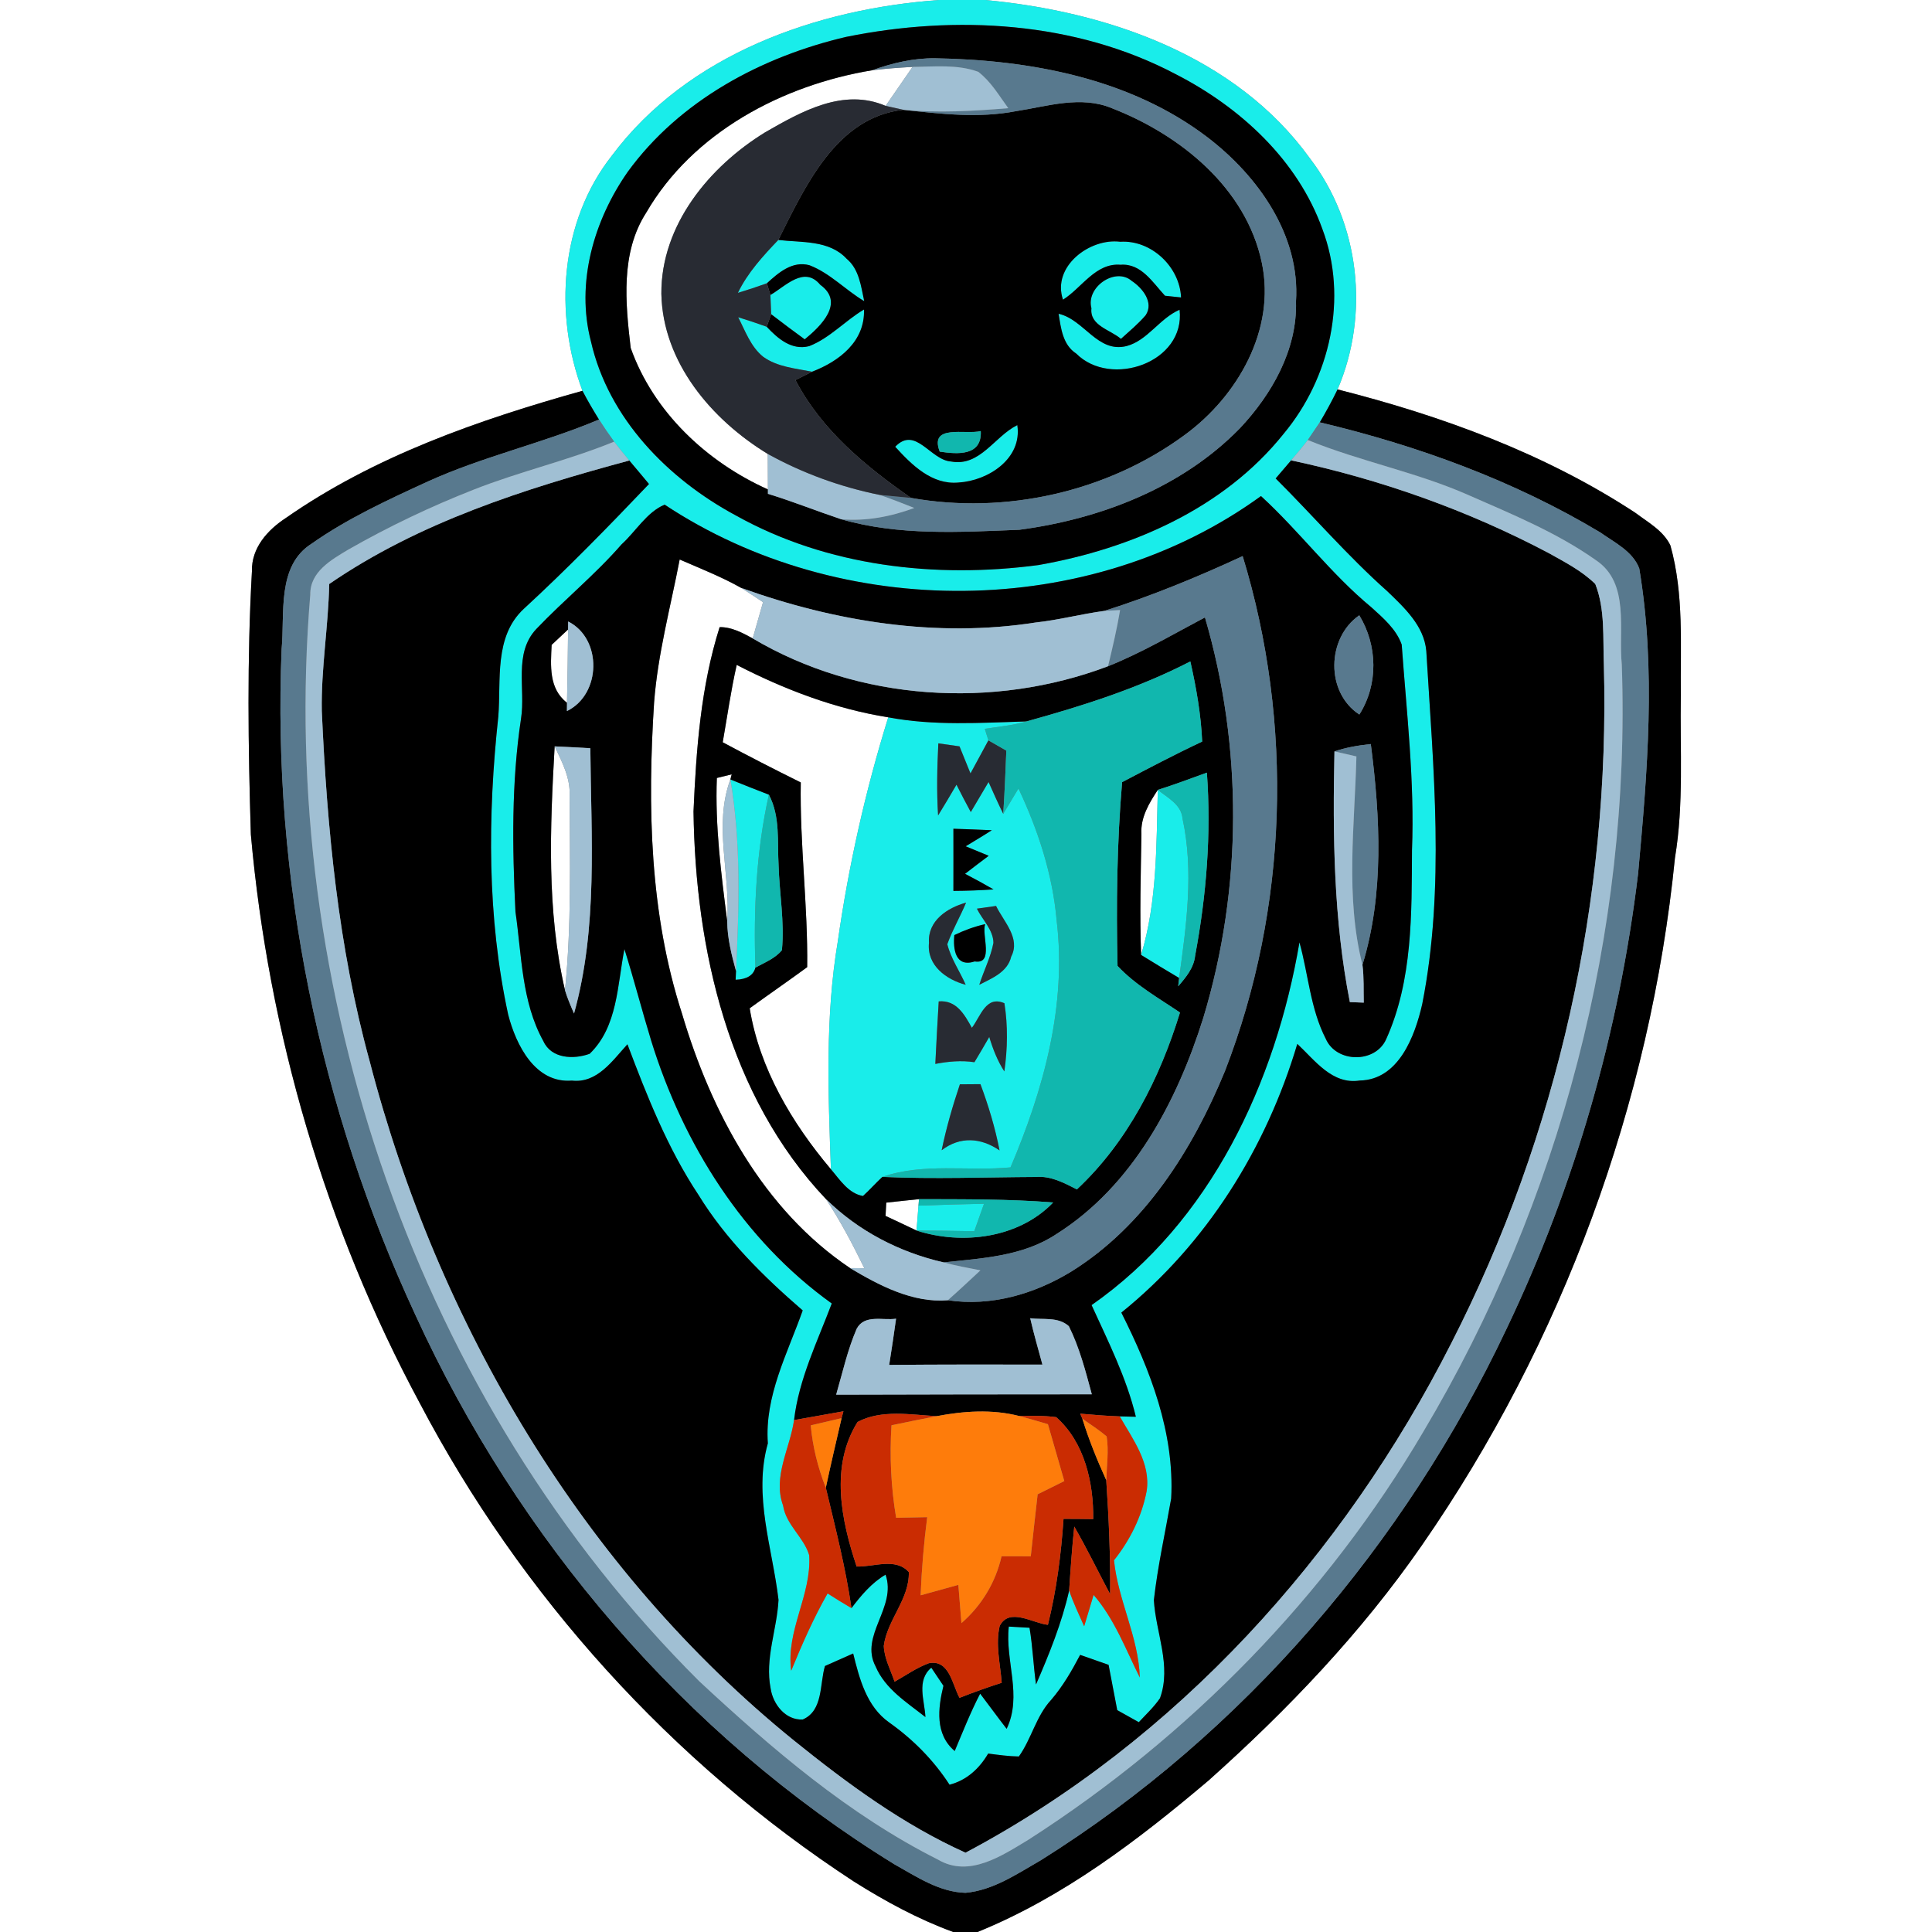 <?xml version="1.0" encoding="UTF-8" ?>
<!DOCTYPE svg PUBLIC "-//W3C//DTD SVG 1.1//EN" "http://www.w3.org/Graphics/SVG/1.1/DTD/svg11.dtd">
<svg width="250pt" height="250pt" viewBox="0 0 250 250" version="1.1" xmlns="http://www.w3.org/2000/svg">
<rect x="0" y="0" width="250" height="250" fill="#808080" stroke="none"/>
<g id="#ffffffff">
<path fill="#ffffff" opacity="1.00" d=" M 0.00 0.00 L 121.54 0.00 C 105.67 1.14 88.99 7.00 79.16 20.16 C 72.47 28.66 71.65 40.64 75.37 50.57 C 61.94 54.33 48.50 59.00 36.97 67.04 C 34.61 68.59 32.53 70.90 32.60 73.91 C 31.96 85.26 32.11 96.63 32.46 107.99 C 34.75 133.62 42.10 158.85 54.30 181.53 C 67.41 206.48 86.89 228.06 110.51 243.48 C 114.57 246.04 118.83 248.35 123.35 250.00 L 0.00 250.00 L 0.00 0.00 Z" />
<path fill="#ffffff" opacity="1.00" d=" M 127.47 0.00 L 250.00 0.00 L 250.00 250.00 L 126.49 250.00 C 137.62 245.48 147.28 238.10 156.38 230.40 C 166.61 221.27 176.15 211.28 183.97 199.99 C 202.19 173.73 213.56 142.79 216.74 111.00 C 217.90 104.06 217.38 97.00 217.50 90.00 C 217.43 83.51 217.92 76.90 216.15 70.58 C 215.24 68.66 213.23 67.58 211.59 66.34 C 199.89 58.67 186.58 53.81 173.08 50.39 C 177.25 40.69 175.95 28.90 169.50 20.49 C 159.90 7.18 143.22 1.47 127.47 0.00 Z" />
<path fill="#ffffff" opacity="1.00" d=" M 83.62 27.52 C 89.65 17.12 101.28 11.00 112.87 9.09 C 114.60 8.88 116.34 8.75 118.08 8.66 C 116.93 10.34 115.76 12.02 114.60 13.70 C 109.13 11.35 103.72 14.42 99.03 17.11 C 91.78 21.56 85.53 29.12 85.58 38.01 C 85.76 46.89 92.08 54.31 99.35 58.74 C 99.36 60.27 99.36 61.80 99.37 63.33 C 91.44 59.78 84.55 53.31 81.61 45.02 C 80.93 39.20 80.28 32.70 83.62 27.52 Z" />
<path fill="#ffffff" opacity="1.00" d=" M 87.95 72.40 C 90.63 73.57 93.37 74.64 95.92 76.08 C 96.87 76.67 97.80 77.30 98.74 77.92 C 98.29 79.48 97.84 81.04 97.40 82.61 C 96.07 81.89 94.68 81.13 93.12 81.15 C 90.68 88.85 90.09 96.98 89.74 105.00 C 89.98 122.84 94.27 141.85 106.88 155.16 C 108.76 158.01 110.35 161.04 111.85 164.11 C 111.39 164.11 110.46 164.10 110.00 164.09 C 98.74 156.53 92.02 143.89 88.25 131.16 C 84.05 118.19 83.78 104.37 84.64 90.89 C 85.12 84.62 86.77 78.55 87.95 72.40 Z" />
<path fill="#ffffff" opacity="1.00" d=" M 71.38 83.45 C 71.91 82.95 72.98 81.95 73.51 81.45 C 73.48 84.62 73.44 87.78 73.37 90.94 C 70.98 89.09 71.26 86.13 71.38 83.45 Z" />
<path fill="#ffffff" opacity="1.00" d=" M 95.33 86.04 C 101.50 89.22 108.05 91.72 114.94 92.82 C 111.99 102.30 109.81 112.00 108.41 121.83 C 106.77 131.56 107.17 141.48 107.52 151.30 C 102.49 145.34 98.27 138.26 97.01 130.47 C 99.48 128.68 101.99 126.95 104.45 125.15 C 104.55 117.16 103.48 109.24 103.62 101.25 C 100.23 99.57 96.86 97.84 93.52 96.05 C 94.11 92.70 94.58 89.34 95.33 86.04 Z" />
<path fill="#ffffff" opacity="1.00" d=" M 71.77 96.58 C 72.73 98.58 73.81 100.65 73.71 102.95 C 73.74 111.35 73.96 119.77 73.11 128.14 C 70.72 117.81 71.18 107.09 71.77 96.58 Z" />
<path fill="#ffffff" opacity="1.00" d=" M 92.76 100.67 C 93.24 100.55 94.20 100.31 94.68 100.20 L 94.51 100.86 C 92.30 106.83 94.55 113.09 94.10 119.21 C 93.32 113.07 92.52 106.88 92.76 100.67 Z" />
<path fill="#ffffff" opacity="1.00" d=" M 147.70 107.90 C 147.57 105.78 148.70 103.91 149.82 102.21 C 149.63 109.37 149.75 116.64 147.66 123.57 C 147.46 118.35 147.62 113.13 147.70 107.90 Z" />
<path fill="#ffffff" opacity="1.00" d=" M 114.68 155.62 C 116.09 155.46 117.50 155.32 118.92 155.17 L 118.85 156.01 C 118.79 156.82 118.66 158.43 118.60 159.23 C 117.26 158.59 115.93 157.96 114.59 157.34 C 114.61 156.91 114.66 156.05 114.68 155.62 Z" />
</g>
<g id="#19edeaff">
<path fill="#19edea" opacity="1.00" d=" M 121.54 0.00 L 127.47 0.00 C 143.22 1.47 159.90 7.18 169.50 20.49 C 175.95 28.90 177.25 40.69 173.08 50.39 C 172.37 51.85 171.60 53.27 170.78 54.65 C 170.39 55.22 169.62 56.37 169.23 56.94 C 168.54 57.84 167.81 58.71 167.07 59.57 C 166.40 60.35 165.74 61.13 165.07 61.91 C 169.92 66.74 174.39 71.95 179.52 76.51 C 181.72 78.63 184.27 80.98 184.56 84.22 C 185.47 99.40 187.01 114.85 184.04 129.91 C 183.10 134.06 180.99 139.73 175.95 139.82 C 172.39 140.38 170.16 137.21 167.87 135.08 C 163.85 148.58 156.12 160.97 145.10 169.85 C 148.86 177.32 152.00 185.41 151.55 193.91 C 150.79 198.28 149.81 202.63 149.31 207.05 C 149.55 211.26 151.63 215.55 150.10 219.75 C 149.32 220.89 148.30 221.84 147.36 222.85 C 146.66 222.46 145.27 221.68 144.57 221.29 C 144.20 219.33 143.83 217.38 143.45 215.43 C 142.22 215.00 141.00 214.57 139.77 214.14 C 138.70 216.18 137.54 218.19 136.03 219.95 C 134.07 222.05 133.49 224.98 131.84 227.29 C 130.51 227.27 129.19 227.08 127.87 226.91 C 126.73 228.85 125.09 230.37 122.87 230.94 C 120.80 227.75 118.14 225.07 115.05 222.88 C 112.13 220.81 111.21 217.23 110.40 213.96 C 109.18 214.50 107.97 215.04 106.75 215.58 C 106.05 217.92 106.54 221.35 103.88 222.50 C 101.65 222.63 100.02 220.52 99.72 218.49 C 98.95 214.62 100.55 210.85 100.74 207.02 C 99.95 200.29 97.45 193.55 99.36 186.77 C 98.92 180.65 101.89 175.17 103.87 169.57 C 98.78 165.17 93.93 160.39 90.39 154.63 C 86.39 148.60 83.73 141.86 81.19 135.13 C 79.26 137.23 77.28 140.21 74.00 139.83 C 69.24 140.21 66.77 135.20 65.76 131.30 C 63.02 118.66 63.10 105.54 64.48 92.73 C 64.86 88.00 63.90 82.41 67.76 78.80 C 73.38 73.63 78.71 68.16 83.98 62.63 C 83.14 61.61 82.28 60.60 81.43 59.59 C 80.76 58.79 80.10 57.98 79.47 57.15 C 78.79 56.22 78.13 55.26 77.51 54.29 C 76.76 53.07 76.03 51.84 75.37 50.57 C 71.65 40.64 72.47 28.66 79.16 20.16 C 88.99 7.00 105.67 1.14 121.54 0.00 M 109.51 4.77 C 98.57 7.32 87.95 13.00 81.24 22.22 C 76.84 28.50 74.49 36.62 76.47 44.19 C 78.73 54.14 86.45 61.99 95.22 66.70 C 107.05 73.31 121.09 74.88 134.37 73.12 C 146.35 71.01 158.37 65.82 166.11 56.12 C 172.12 48.92 174.47 38.54 171.12 29.65 C 167.92 20.70 160.47 13.87 152.16 9.61 C 139.18 2.75 123.69 1.90 109.51 4.77 M 80.43 70.44 C 77.02 74.36 72.96 77.65 69.39 81.40 C 66.42 84.57 68.03 89.14 67.42 93.00 C 66.17 101.27 66.29 109.66 66.70 117.99 C 67.52 123.61 67.48 129.63 70.31 134.72 C 71.34 137.01 74.23 137.11 76.30 136.36 C 79.94 132.86 79.88 127.44 80.80 122.81 C 82.04 126.76 83.07 130.77 84.28 134.72 C 88.41 148.04 96.19 160.47 107.63 168.67 C 105.77 173.60 103.37 178.46 102.75 183.76 C 102.23 187.43 99.97 191.07 101.33 194.81 C 101.71 197.32 104.02 198.91 104.71 201.24 C 105.04 206.39 101.68 210.98 102.38 216.19 C 103.78 212.78 105.26 209.40 107.09 206.19 C 108.11 206.84 109.13 207.48 110.18 208.09 C 111.43 206.44 112.78 204.83 114.59 203.76 C 116.08 207.99 111.19 211.64 113.30 215.63 C 114.54 218.56 117.36 220.30 119.75 222.19 C 119.64 220.02 118.55 217.47 120.51 215.80 C 120.90 216.38 121.69 217.56 122.08 218.14 C 121.37 221.05 120.97 224.42 123.54 226.58 C 124.59 224.09 125.58 221.57 126.83 219.16 C 127.98 220.67 129.09 222.20 130.26 223.71 C 132.32 219.40 130.04 214.92 130.54 210.48 C 131.21 210.52 132.55 210.60 133.22 210.63 C 133.63 213.06 133.72 215.53 134.06 217.97 C 135.77 214.03 137.40 210.01 138.35 205.80 C 138.87 207.39 139.62 208.90 140.29 210.44 C 140.60 209.42 141.21 207.40 141.51 206.38 C 144.23 209.51 145.66 213.42 147.49 217.07 C 147.33 211.82 144.67 207.09 144.15 201.90 C 146.22 199.30 147.74 196.25 148.37 192.97 C 148.94 189.35 146.59 186.25 144.89 183.28 C 145.41 183.30 146.46 183.32 146.98 183.33 C 145.76 178.27 143.40 173.59 141.25 168.88 C 156.66 158.13 165.07 140.03 168.15 121.94 C 169.30 126.08 169.56 130.54 171.55 134.41 C 172.91 137.56 177.97 137.62 179.37 134.47 C 182.82 126.83 182.66 118.21 182.71 110.00 C 183.06 101.09 182.02 92.25 181.38 83.41 C 180.67 81.40 178.98 79.97 177.45 78.58 C 172.22 74.26 168.16 68.76 163.17 64.19 C 140.92 80.34 108.79 80.39 86.00 65.30 C 83.68 66.28 82.28 68.76 80.43 70.44 Z" />
<path fill="#19edea" opacity="1.00" d=" M 95.48 37.90 C 96.75 35.28 98.72 33.14 100.71 31.05 C 103.71 31.41 107.28 31.03 109.55 33.48 C 111.18 34.83 111.41 37.04 111.83 38.97 C 109.40 37.53 107.41 35.34 104.74 34.32 C 102.53 33.72 100.73 35.29 99.23 36.66 C 97.99 37.10 96.74 37.52 95.48 37.90 Z" />
<path fill="#19edea" opacity="1.00" d=" M 137.55 38.78 C 136.09 34.49 141.00 30.78 144.96 31.28 C 148.97 31.03 152.66 34.52 152.83 38.49 C 152.31 38.43 151.27 38.32 150.75 38.27 C 149.16 36.56 147.68 34.05 145.00 34.26 C 141.77 33.99 139.98 37.26 137.55 38.78 Z" />
<path fill="#19edea" opacity="1.00" d=" M 99.69 38.17 C 101.67 37.02 104.06 34.35 106.14 36.85 C 109.36 39.17 106.21 42.21 104.13 43.91 C 102.67 42.84 101.22 41.77 99.79 40.66 C 99.76 40.04 99.71 38.79 99.69 38.17 Z" />
<path fill="#19edea" opacity="1.00" d=" M 141.23 39.89 C 140.48 37.16 144.34 34.50 146.46 36.36 C 147.82 37.26 149.35 39.13 148.25 40.79 C 147.28 41.92 146.14 42.86 145.05 43.85 C 143.68 42.66 140.98 42.15 141.23 39.89 Z" />
<path fill="#19edea" opacity="1.00" d=" M 104.71 44.79 C 107.38 43.75 109.35 41.50 111.80 40.05 C 111.95 44.19 108.58 46.76 105.08 48.10 C 102.93 47.67 100.59 47.49 98.76 46.17 C 97.14 44.87 96.44 42.83 95.52 41.05 C 96.76 41.43 97.99 41.84 99.21 42.28 C 100.63 43.80 102.44 45.38 104.71 44.79 Z" />
<path fill="#19edea" opacity="1.00" d=" M 145.78 44.78 C 148.50 44.06 150.04 41.20 152.64 40.08 C 153.41 46.90 143.74 50.25 139.26 45.75 C 137.51 44.61 137.29 42.48 136.98 40.60 C 140.30 41.35 142.01 45.72 145.78 44.78 Z" />
<path fill="#19edea" opacity="1.00" d=" M 123.08 59.72 C 126.82 60.41 128.69 56.46 131.64 55.01 C 132.30 59.36 127.85 62.22 124.02 62.44 C 120.58 62.76 117.96 60.14 115.84 57.81 C 118.48 55.05 120.38 59.55 123.08 59.72 Z" />
<path fill="#19edea" opacity="1.00" d=" M 108.41 121.83 C 109.81 112.00 111.99 102.30 114.94 92.82 C 120.83 93.94 126.87 93.53 132.83 93.35 C 131.07 93.87 129.23 94.03 127.43 94.31 C 127.54 94.68 127.78 95.42 127.90 95.80 C 127.13 97.22 126.36 98.65 125.58 100.08 C 125.10 98.91 124.63 97.75 124.16 96.58 C 123.24 96.45 122.33 96.32 121.42 96.19 C 121.27 99.30 121.19 102.41 121.39 105.52 C 122.20 104.20 122.99 102.88 123.77 101.54 C 124.37 102.73 124.98 103.91 125.62 105.08 C 126.39 103.79 127.16 102.49 127.92 101.19 C 128.53 102.57 129.15 103.95 129.82 105.31 C 130.47 104.22 131.13 103.13 131.79 102.03 C 134.33 107.42 136.21 113.15 136.73 119.10 C 138.06 130.11 135.03 141.02 130.76 151.06 C 125.25 151.58 119.50 150.44 114.18 152.29 C 113.32 153.08 112.54 153.97 111.67 154.76 C 109.79 154.44 108.67 152.64 107.52 151.30 C 107.17 141.48 106.77 131.56 108.41 121.83 M 123.37 107.24 C 123.37 109.92 123.38 112.60 123.37 115.28 C 125.10 115.27 126.83 115.21 128.56 115.09 C 127.35 114.39 126.12 113.71 124.88 113.07 C 125.89 112.28 126.92 111.51 127.94 110.74 C 126.94 110.33 125.95 109.92 124.96 109.51 C 126.09 108.82 127.23 108.15 128.34 107.43 C 126.68 107.35 125.02 107.30 123.37 107.24 M 120.21 122.00 C 119.91 124.92 122.44 126.76 124.96 127.43 C 124.19 125.67 123.05 124.05 122.58 122.18 C 123.25 120.32 124.25 118.62 125.01 116.80 C 122.58 117.47 120.02 119.15 120.21 122.00 M 126.41 117.58 C 127.12 119.03 128.53 120.31 128.55 122.01 C 128.19 123.89 127.30 125.61 126.72 127.43 C 128.36 126.58 130.38 125.80 130.85 123.78 C 132.09 121.41 129.87 119.25 128.89 117.23 C 128.27 117.32 127.03 117.49 126.41 117.58 M 123.49 121.00 C 123.31 122.83 123.62 125.22 126.13 124.41 C 128.66 124.81 126.99 120.99 127.48 119.58 C 126.09 119.90 124.76 120.38 123.49 121.00 M 121.47 129.58 C 121.31 132.28 121.16 134.97 121.03 137.67 C 122.70 137.35 124.40 137.19 126.09 137.45 C 126.74 136.36 127.39 135.28 128.01 134.18 C 128.48 135.74 129.07 137.26 129.96 138.64 C 130.38 135.72 130.43 132.74 129.97 129.82 C 127.58 128.76 126.88 131.54 125.76 133.00 C 124.80 131.27 123.75 129.38 121.47 129.58 M 124.21 140.31 C 123.27 143.11 122.45 145.94 121.85 148.84 C 124.23 147.02 126.92 147.20 129.34 148.86 C 128.77 145.93 127.91 143.08 126.87 140.29 C 126.21 140.29 124.88 140.31 124.21 140.31 Z" />
<path fill="#19edea" opacity="1.00" d=" M 94.51 100.86 C 96.16 101.52 97.82 102.20 99.49 102.83 C 97.85 110.18 97.50 117.71 97.75 125.21 C 97.49 126.21 96.63 126.73 95.19 126.78 L 95.24 125.65 C 95.64 117.39 95.91 109.04 94.51 100.86 Z" />
<path fill="#19edea" opacity="1.00" d=" M 149.82 102.21 C 151.09 103.24 152.86 104.09 153.02 105.93 C 154.50 112.74 153.52 119.74 152.58 126.55 C 150.93 125.57 149.29 124.58 147.66 123.57 C 149.75 116.64 149.63 109.37 149.82 102.21 Z" />
<path fill="#19edea" opacity="1.00" d=" M 118.85 156.01 C 121.68 155.90 124.50 155.82 127.33 155.77 C 126.91 156.95 126.49 158.13 126.07 159.32 C 123.58 159.27 121.09 159.24 118.60 159.23 C 118.66 158.43 118.79 156.82 118.85 156.01 Z" />
</g>
<g id="#000000ff">
<path fill="#000000" opacity="1.00" d=" M 109.51 4.77 C 123.69 1.90 139.18 2.75 152.16 9.61 C 160.47 13.87 167.92 20.70 171.12 29.65 C 174.47 38.54 172.12 48.92 166.11 56.12 C 158.37 65.82 146.35 71.01 134.37 73.12 C 121.09 74.88 107.05 73.31 95.22 66.70 C 86.45 61.99 78.73 54.14 76.47 44.19 C 74.49 36.62 76.84 28.50 81.24 22.22 C 87.95 13.00 98.57 7.32 109.51 4.77 M 112.87 9.09 C 101.28 11.00 89.65 17.12 83.62 27.52 C 80.28 32.70 80.93 39.20 81.61 45.02 C 84.55 53.31 91.44 59.78 99.37 63.33 L 99.37 63.90 C 102.57 64.88 105.68 66.13 108.85 67.19 C 116.33 69.35 124.24 68.86 131.92 68.55 C 142.40 67.16 152.94 63.10 160.43 55.43 C 164.58 51.02 167.88 45.25 167.70 39.02 C 168.27 30.44 162.78 22.76 156.24 17.76 C 146.22 10.13 133.31 7.75 120.99 7.54 C 118.20 7.51 115.47 8.15 112.87 9.09 Z" />
<path fill="#000000" opacity="1.00" d=" M 131.44 14.39 C 135.53 13.76 139.87 12.32 143.90 14.01 C 152.73 17.45 161.24 24.31 163.28 34.00 C 165.11 42.67 160.14 51.29 153.28 56.30 C 143.25 63.67 130.11 66.61 117.88 64.43 C 112.00 60.33 106.30 55.65 102.93 49.18 C 103.47 48.91 104.54 48.37 105.08 48.10 C 108.58 46.76 111.95 44.19 111.80 40.05 C 109.35 41.50 107.38 43.75 104.71 44.79 C 102.44 45.38 100.63 43.80 99.21 42.28 C 99.35 41.87 99.64 41.06 99.79 40.66 C 101.22 41.77 102.67 42.84 104.13 43.91 C 106.21 42.21 109.36 39.17 106.14 36.85 C 104.06 34.35 101.67 37.02 99.69 38.17 C 99.57 37.79 99.34 37.04 99.23 36.66 C 100.73 35.29 102.53 33.72 104.74 34.32 C 107.41 35.34 109.40 37.53 111.83 38.97 C 111.41 37.04 111.18 34.83 109.55 33.48 C 107.28 31.03 103.71 31.41 100.71 31.05 C 104.17 24.17 108.21 15.15 116.89 14.21 C 121.71 14.74 126.63 15.32 131.44 14.39 M 137.55 38.78 C 139.98 37.26 141.77 33.99 145.00 34.26 C 147.68 34.05 149.16 36.56 150.75 38.27 C 151.27 38.32 152.31 38.43 152.83 38.49 C 152.66 34.52 148.97 31.03 144.96 31.28 C 141.00 30.78 136.09 34.49 137.55 38.78 M 141.23 39.89 C 140.98 42.15 143.68 42.66 145.05 43.85 C 146.14 42.86 147.28 41.92 148.25 40.79 C 149.35 39.13 147.82 37.26 146.46 36.36 C 144.34 34.50 140.48 37.16 141.23 39.89 M 145.78 44.78 C 142.01 45.72 140.30 41.35 136.98 40.60 C 137.29 42.48 137.51 44.61 139.26 45.75 C 143.74 50.25 153.41 46.90 152.64 40.08 C 150.04 41.20 148.50 44.06 145.78 44.78 M 123.08 59.72 C 120.38 59.55 118.48 55.05 115.84 57.81 C 117.96 60.14 120.58 62.76 124.02 62.44 C 127.85 62.22 132.30 59.36 131.64 55.01 C 128.69 56.46 126.82 60.41 123.08 59.72 M 121.60 58.44 C 123.90 58.79 127.08 59.03 126.91 55.78 C 124.93 56.28 120.22 54.83 121.60 58.44 Z" />
<path fill="#000000" opacity="1.00" d=" M 36.97 67.04 C 48.50 59.00 61.94 54.33 75.37 50.57 C 76.03 51.84 76.76 53.07 77.51 54.29 C 70.25 57.35 62.49 59.06 55.31 62.33 C 50.17 64.69 44.98 67.08 40.34 70.34 C 35.77 73.22 36.88 79.40 36.44 84.01 C 35.22 113.57 41.30 143.35 53.76 170.17 C 67.03 199.16 88.55 224.51 115.77 241.26 C 118.63 242.86 121.55 244.84 124.94 244.93 C 128.54 244.60 131.63 242.46 134.69 240.71 C 160.90 224.28 181.75 199.87 194.94 171.96 C 203.80 153.44 209.52 133.43 211.97 113.05 C 213.17 99.93 214.31 86.64 212.12 73.56 C 211.28 71.33 208.91 70.20 207.08 68.90 C 195.88 62.18 183.45 57.66 170.78 54.65 C 171.60 53.27 172.37 51.85 173.08 50.39 C 186.58 53.81 199.89 58.67 211.59 66.34 C 213.23 67.58 215.24 68.66 216.15 70.58 C 217.92 76.90 217.43 83.51 217.50 90.00 C 217.38 97.00 217.90 104.06 216.74 111.00 C 213.56 142.79 202.19 173.73 183.97 199.99 C 176.15 211.28 166.61 221.27 156.38 230.40 C 147.28 238.10 137.62 245.48 126.49 250.00 L 123.35 250.00 C 118.83 248.35 114.57 246.04 110.51 243.48 C 86.89 228.06 67.41 206.48 54.30 181.53 C 42.10 158.85 34.75 133.62 32.46 107.99 C 32.11 96.63 31.96 85.26 32.60 73.91 C 32.53 70.90 34.61 68.59 36.97 67.04 Z" />
<path fill="#000000" opacity="1.00" d=" M 42.60 75.57 C 54.26 67.56 67.90 63.24 81.43 59.59 C 82.28 60.60 83.14 61.61 83.98 62.63 C 78.71 68.16 73.38 73.63 67.76 78.80 C 63.90 82.41 64.86 88.00 64.48 92.73 C 63.10 105.54 63.02 118.66 65.76 131.30 C 66.77 135.20 69.24 140.21 74.00 139.83 C 77.28 140.21 79.26 137.23 81.19 135.13 C 83.73 141.86 86.39 148.60 90.39 154.63 C 93.93 160.39 98.78 165.17 103.87 169.57 C 101.89 175.17 98.92 180.65 99.36 186.77 C 97.45 193.55 99.95 200.29 100.74 207.02 C 100.55 210.85 98.95 214.62 99.72 218.49 C 100.02 220.52 101.65 222.63 103.88 222.50 C 106.54 221.35 106.05 217.92 106.75 215.58 C 107.97 215.04 109.18 214.50 110.40 213.96 C 111.21 217.23 112.13 220.81 115.05 222.88 C 118.14 225.07 120.80 227.75 122.87 230.94 C 125.09 230.37 126.73 228.85 127.87 226.91 C 129.19 227.08 130.51 227.27 131.84 227.29 C 133.49 224.98 134.07 222.05 136.03 219.95 C 137.54 218.19 138.70 216.18 139.77 214.14 C 141.00 214.57 142.22 215.00 143.45 215.43 C 143.83 217.38 144.20 219.33 144.57 221.29 C 145.27 221.68 146.66 222.46 147.36 222.85 C 148.30 221.84 149.32 220.89 150.10 219.75 C 151.63 215.55 149.55 211.26 149.31 207.05 C 149.81 202.63 150.79 198.28 151.55 193.91 C 152.00 185.41 148.86 177.32 145.10 169.85 C 156.12 160.97 163.85 148.58 167.87 135.08 C 170.16 137.21 172.39 140.38 175.95 139.82 C 180.99 139.73 183.10 134.06 184.04 129.91 C 187.01 114.85 185.47 99.40 184.56 84.22 C 184.27 80.98 181.72 78.63 179.52 76.51 C 174.39 71.95 169.92 66.74 165.07 61.91 C 165.74 61.13 166.40 60.35 167.07 59.57 C 178.65 62.03 189.92 66.03 200.39 71.56 C 202.49 72.74 204.69 73.86 206.43 75.57 C 207.73 78.88 207.40 82.53 207.54 86.02 C 208.36 116.31 201.60 146.82 187.79 173.82 C 173.88 201.23 152.25 225.25 124.94 239.74 C 116.85 236.10 109.66 230.80 102.77 225.25 C 75.36 203.06 56.64 171.25 47.83 137.31 C 43.77 122.55 42.32 107.24 41.64 92.00 C 41.54 86.50 42.49 81.06 42.60 75.57 Z" />
<path fill="#000000" opacity="1.00" d=" M 80.43 70.44 C 82.28 68.76 83.68 66.28 86.00 65.30 C 108.79 80.39 140.92 80.34 163.17 64.19 C 168.16 68.76 172.22 74.26 177.45 78.58 C 178.98 79.97 180.67 81.40 181.38 83.41 C 182.02 92.25 183.06 101.09 182.71 110.00 C 182.66 118.21 182.82 126.83 179.37 134.47 C 177.97 137.62 172.91 137.56 171.55 134.41 C 169.56 130.54 169.30 126.08 168.15 121.94 C 165.07 140.03 156.66 158.13 141.25 168.88 C 143.40 173.59 145.76 178.27 146.98 183.33 C 146.46 183.32 145.41 183.30 144.89 183.28 C 143.18 183.22 141.48 183.08 139.78 182.93 L 140.06 183.59 C 140.90 186.31 141.97 188.94 143.15 191.54 C 143.48 196.45 143.70 201.37 143.65 206.29 C 142.10 203.37 140.66 200.40 139.01 197.54 C 138.72 200.29 138.53 203.04 138.35 205.80 C 137.40 210.01 135.77 214.03 134.06 217.97 C 133.72 215.53 133.63 213.06 133.22 210.63 C 132.55 210.60 131.21 210.52 130.54 210.48 C 130.04 214.92 132.32 219.40 130.26 223.71 C 129.09 222.20 127.98 220.67 126.83 219.16 C 125.58 221.57 124.59 224.09 123.54 226.58 C 120.97 224.42 121.37 221.05 122.08 218.14 C 121.69 217.56 120.90 216.38 120.51 215.80 C 118.55 217.47 119.64 220.02 119.75 222.19 C 117.36 220.30 114.54 218.56 113.30 215.63 C 111.19 211.64 116.08 207.99 114.59 203.76 C 112.78 204.83 111.43 206.44 110.18 208.09 C 109.42 202.83 108.09 197.67 106.86 192.51 C 107.50 189.50 108.21 186.50 108.90 183.51 L 109.14 182.62 C 107.01 182.99 104.88 183.37 102.75 183.76 C 103.37 178.46 105.77 173.60 107.63 168.67 C 96.19 160.47 88.41 148.04 84.28 134.72 C 83.07 130.77 82.04 126.76 80.80 122.81 C 79.88 127.44 79.94 132.86 76.30 136.36 C 74.23 137.11 71.34 137.01 70.31 134.72 C 67.48 129.63 67.52 123.61 66.70 117.99 C 66.29 109.66 66.17 101.27 67.42 93.00 C 68.03 89.14 66.42 84.57 69.39 81.40 C 72.96 77.65 77.02 74.36 80.43 70.44 M 87.95 72.40 C 86.77 78.55 85.12 84.62 84.64 90.89 C 83.78 104.37 84.05 118.19 88.25 131.16 C 92.02 143.89 98.74 156.53 110.00 164.09 C 113.78 166.35 118.14 168.63 122.65 168.25 C 128.23 169.09 133.84 167.45 138.59 164.56 C 148.11 158.65 154.33 148.75 158.51 138.59 C 166.69 117.48 167.41 93.59 160.80 71.96 C 154.97 74.66 149.03 77.11 142.90 79.05 C 139.92 79.45 137.01 80.23 134.02 80.55 C 121.20 82.56 108.04 80.44 95.92 76.08 C 93.37 74.64 90.63 73.57 87.95 72.40 M 175.90 92.46 C 178.37 88.57 178.27 83.52 175.89 79.62 C 171.66 82.55 171.51 89.60 175.90 92.46 M 73.52 80.42 L 73.51 81.45 C 72.98 81.95 71.91 82.95 71.38 83.45 C 71.26 86.13 70.98 89.09 73.37 90.94 L 73.36 92.01 C 77.81 89.85 77.96 82.66 73.52 80.42 M 172.68 97.23 C 172.44 108.08 172.57 118.98 174.67 129.67 C 175.12 129.69 176.02 129.72 176.47 129.74 C 176.43 128.11 176.51 126.47 176.30 124.85 C 179.12 115.68 178.60 105.72 177.38 96.28 C 175.79 96.45 174.20 96.71 172.68 97.23 M 71.77 96.58 C 71.18 107.09 70.72 117.81 73.11 128.14 C 73.42 129.17 73.85 130.16 74.28 131.15 C 77.39 119.97 76.48 108.27 76.39 96.82 C 74.85 96.73 73.31 96.65 71.77 96.58 M 110.86 171.93 C 109.67 174.67 109.03 177.61 108.20 180.47 C 119.23 180.45 130.25 180.41 141.28 180.42 C 140.47 177.42 139.69 174.39 138.31 171.61 C 136.93 170.36 134.98 170.80 133.31 170.58 C 133.77 172.59 134.35 174.58 134.89 176.58 C 128.28 176.57 121.67 176.56 115.06 176.62 C 115.37 174.63 115.68 172.64 115.95 170.64 C 114.24 170.90 111.88 170.04 110.86 171.93 M 110.97 184.00 C 107.39 189.74 108.85 196.70 110.85 202.71 C 113.05 202.78 115.90 201.51 117.60 203.43 C 117.70 206.92 114.80 209.60 114.36 212.98 C 114.43 214.61 115.24 216.08 115.76 217.61 C 117.22 216.79 118.61 215.80 120.19 215.22 C 122.84 214.69 123.23 218.00 124.16 219.70 C 125.96 218.99 127.78 218.34 129.62 217.75 C 129.44 215.31 128.79 212.81 129.36 210.39 C 130.62 207.96 133.63 210.05 135.60 210.25 C 136.71 205.76 137.31 201.15 137.62 196.54 C 138.90 196.54 140.17 196.55 141.46 196.57 C 141.52 191.84 140.33 186.61 136.67 183.38 C 135.07 183.16 133.44 183.22 131.83 183.22 C 128.36 182.33 124.69 182.59 121.20 183.25 C 117.84 183.07 114.06 182.36 110.97 184.00 Z" />
<path fill="#000000" opacity="1.00" d=" M 143.38 86.21 C 147.73 84.47 151.78 82.08 155.92 79.89 C 160.84 96.68 160.78 114.91 155.72 131.67 C 152.32 142.52 146.58 153.45 136.70 159.69 C 132.38 162.56 127.09 162.82 122.10 163.35 C 116.39 162.05 111.05 159.28 106.88 155.16 C 94.27 141.85 89.98 122.84 89.74 105.00 C 90.09 96.98 90.68 88.85 93.12 81.15 C 94.68 81.13 96.07 81.89 97.40 82.61 C 111.10 90.73 128.55 91.82 143.38 86.21 M 95.33 86.04 C 94.58 89.34 94.11 92.70 93.52 96.05 C 96.86 97.84 100.23 99.57 103.62 101.25 C 103.48 109.24 104.55 117.16 104.45 125.15 C 101.99 126.95 99.48 128.68 97.01 130.47 C 98.27 138.26 102.49 145.34 107.52 151.30 C 108.67 152.64 109.79 154.44 111.67 154.76 C 112.54 153.97 113.32 153.08 114.18 152.29 C 120.81 152.59 127.43 152.33 134.06 152.30 C 135.98 152.14 137.70 153.07 139.35 153.91 C 145.92 147.76 150.08 139.53 152.69 131.02 C 149.91 129.14 146.92 127.46 144.61 124.99 C 144.43 117.07 144.53 109.10 145.20 101.21 C 148.63 99.41 152.06 97.60 155.56 95.96 C 155.41 92.46 154.80 89.00 154.03 85.59 C 147.30 89.06 140.11 91.34 132.83 93.35 C 126.87 93.53 120.83 93.94 114.94 92.82 C 108.05 91.72 101.50 89.22 95.33 86.04 M 92.76 100.67 C 92.52 106.88 93.32 113.07 94.10 119.21 C 94.12 121.41 94.66 123.55 95.24 125.65 L 95.19 126.78 C 96.63 126.73 97.49 126.21 97.75 125.21 C 98.94 124.54 100.30 124.04 101.18 122.95 C 101.53 119.29 100.86 115.65 100.75 112.00 C 100.57 108.92 100.99 105.66 99.49 102.83 C 97.82 102.20 96.16 101.52 94.51 100.86 L 94.68 100.20 C 94.20 100.31 93.24 100.55 92.76 100.67 M 149.82 102.21 C 148.70 103.91 147.57 105.78 147.70 107.90 C 147.62 113.13 147.46 118.35 147.66 123.57 C 149.29 124.58 150.93 125.57 152.58 126.55 L 152.46 127.62 C 153.46 126.47 154.49 125.23 154.65 123.66 C 156.11 115.86 156.75 107.90 156.17 99.98 C 154.06 100.74 151.96 101.54 149.82 102.21 M 114.68 155.62 C 114.66 156.05 114.61 156.91 114.59 157.34 C 115.93 157.96 117.26 158.59 118.60 159.23 C 124.52 161.14 131.84 160.23 136.28 155.60 C 130.51 155.14 124.71 155.19 118.92 155.17 C 117.50 155.32 116.09 155.46 114.68 155.62 Z" />
<path fill="#000000" opacity="1.00" d=" M 123.37 107.24 C 125.02 107.30 126.68 107.35 128.34 107.43 C 127.23 108.15 126.09 108.82 124.96 109.51 C 125.95 109.92 126.94 110.33 127.94 110.74 C 126.92 111.51 125.89 112.28 124.88 113.07 C 126.12 113.71 127.35 114.39 128.56 115.09 C 126.83 115.21 125.10 115.27 123.37 115.28 C 123.38 112.60 123.37 109.92 123.37 107.24 Z" />
<path fill="#000000" opacity="1.00" d=" M 123.49 121.00 C 124.76 120.38 126.09 119.90 127.48 119.58 C 126.99 120.99 128.66 124.81 126.13 124.41 C 123.62 125.22 123.31 122.83 123.49 121.00 Z" />
</g>
<g id="#58798eff">
<path fill="#58798e" opacity="1.00" d=" M 112.87 9.09 C 115.47 8.15 118.20 7.51 120.99 7.54 C 133.31 7.75 146.22 10.13 156.24 17.76 C 162.78 22.76 168.27 30.44 167.70 39.02 C 167.88 45.25 164.58 51.02 160.43 55.43 C 152.94 63.10 142.40 67.16 131.92 68.55 C 124.24 68.86 116.33 69.35 108.85 67.19 C 112.08 67.47 115.29 66.85 118.31 65.73 C 116.83 65.14 115.34 64.56 113.83 64.04 C 115.18 64.17 116.53 64.30 117.88 64.43 C 130.11 66.61 143.25 63.67 153.28 56.30 C 160.14 51.29 165.11 42.67 163.28 34.00 C 161.24 24.31 152.73 17.45 143.90 14.01 C 139.87 12.32 135.53 13.76 131.44 14.39 C 126.63 15.32 121.71 14.74 116.89 14.21 C 121.41 14.64 125.95 14.37 130.47 14.00 C 129.27 12.36 128.22 10.54 126.58 9.29 C 123.87 8.30 120.91 8.63 118.08 8.66 C 116.34 8.75 114.60 8.88 112.87 9.09 Z" />
<path fill="#58798e" opacity="1.00" d=" M 77.51 54.29 C 78.13 55.26 78.79 56.22 79.47 57.15 C 73.54 59.58 67.27 61.00 61.32 63.35 C 55.71 65.55 50.27 68.15 45.05 71.13 C 42.85 72.45 40.11 73.99 40.15 76.94 C 35.88 128.02 53.99 181.18 90.47 217.54 C 99.88 226.29 109.82 234.82 121.37 240.63 C 125.41 243.02 129.66 240.12 133.11 238.04 C 153.89 224.70 171.65 206.56 184.18 185.26 C 201.91 155.49 211.05 120.64 209.86 85.99 C 209.40 81.50 210.94 75.45 206.53 72.50 C 201.46 68.91 195.65 66.54 189.99 64.05 C 183.28 61.09 176.02 59.71 169.23 56.94 C 169.62 56.37 170.39 55.22 170.78 54.65 C 183.45 57.66 195.88 62.18 207.08 68.90 C 208.91 70.20 211.28 71.33 212.12 73.56 C 214.31 86.64 213.17 99.93 211.97 113.05 C 209.52 133.43 203.80 153.44 194.94 171.96 C 181.75 199.87 160.90 224.28 134.69 240.71 C 131.63 242.46 128.54 244.60 124.94 244.93 C 121.55 244.84 118.63 242.86 115.77 241.26 C 88.55 224.51 67.03 199.16 53.76 170.17 C 41.30 143.35 35.22 113.57 36.44 84.01 C 36.88 79.40 35.77 73.22 40.34 70.34 C 44.98 67.08 50.17 64.69 55.31 62.33 C 62.49 59.06 70.25 57.35 77.51 54.29 Z" />
<path fill="#58798e" opacity="1.00" d=" M 142.90 79.05 C 149.03 77.11 154.97 74.66 160.80 71.96 C 167.41 93.59 166.69 117.48 158.51 138.59 C 154.33 148.75 148.11 158.65 138.59 164.56 C 133.84 167.45 128.23 169.09 122.65 168.25 C 124.08 166.99 125.47 165.68 126.87 164.38 C 125.27 164.06 123.67 163.79 122.10 163.35 C 127.09 162.82 132.38 162.56 136.70 159.69 C 146.58 153.45 152.32 142.52 155.72 131.67 C 160.78 114.91 160.84 96.68 155.92 79.89 C 151.78 82.08 147.73 84.47 143.38 86.21 C 143.96 83.81 144.53 81.39 144.94 78.94 C 144.43 78.97 143.41 79.02 142.90 79.05 Z" />
<path fill="#58798e" opacity="1.00" d=" M 175.90 92.46 C 171.51 89.60 171.66 82.55 175.89 79.62 C 178.27 83.52 178.37 88.57 175.90 92.46 Z" />
<path fill="#58798e" opacity="1.00" d=" M 172.68 97.23 C 174.20 96.71 175.79 96.45 177.38 96.28 C 178.60 105.72 179.12 115.68 176.30 124.85 C 174.06 116.01 175.30 106.87 175.52 97.88 C 174.57 97.66 173.63 97.44 172.68 97.23 Z" />
</g>
<g id="#a0bfd3ff">
<path fill="#a0bfd3" opacity="1.00" d=" M 118.08 8.66 C 120.91 8.63 123.87 8.30 126.58 9.29 C 128.22 10.54 129.27 12.36 130.47 14.00 C 125.95 14.37 121.41 14.64 116.89 14.21 C 116.32 14.08 115.17 13.82 114.60 13.70 C 115.76 12.02 116.93 10.34 118.08 8.66 Z" />
<path fill="#a0bfd3" opacity="1.00" d=" M 79.47 57.15 C 80.10 57.98 80.76 58.79 81.43 59.59 C 67.90 63.24 54.26 67.56 42.60 75.57 C 42.49 81.06 41.54 86.50 41.64 92.00 C 42.32 107.24 43.77 122.55 47.83 137.31 C 56.64 171.25 75.36 203.06 102.77 225.25 C 109.66 230.80 116.85 236.10 124.94 239.74 C 152.25 225.25 173.88 201.23 187.79 173.82 C 201.60 146.82 208.36 116.31 207.54 86.02 C 207.40 82.53 207.73 78.88 206.43 75.57 C 204.69 73.86 202.49 72.74 200.39 71.56 C 189.92 66.03 178.65 62.03 167.07 59.57 C 167.81 58.71 168.54 57.84 169.23 56.94 C 176.02 59.71 183.28 61.09 189.99 64.05 C 195.65 66.54 201.46 68.91 206.53 72.50 C 210.94 75.45 209.40 81.50 209.86 85.99 C 211.05 120.64 201.91 155.49 184.18 185.26 C 171.65 206.56 153.89 224.70 133.11 238.04 C 129.66 240.12 125.41 243.02 121.37 240.63 C 109.82 234.82 99.88 226.29 90.47 217.54 C 53.99 181.18 35.88 128.02 40.15 76.94 C 40.11 73.99 42.85 72.45 45.05 71.13 C 50.27 68.15 55.71 65.55 61.32 63.35 C 67.27 61.00 73.54 59.58 79.47 57.15 Z" />
<path fill="#a0bfd3" opacity="1.00" d=" M 99.35 58.74 C 103.87 61.24 108.77 63.02 113.83 64.04 C 115.34 64.56 116.83 65.14 118.31 65.73 C 115.29 66.85 112.08 67.47 108.85 67.19 C 105.68 66.13 102.57 64.88 99.37 63.90 L 99.37 63.33 C 99.36 61.80 99.36 60.27 99.35 58.74 Z" />
<path fill="#a0bfd3" opacity="1.00" d=" M 95.92 76.08 C 108.04 80.44 121.20 82.56 134.02 80.55 C 137.01 80.23 139.92 79.45 142.90 79.05 C 143.41 79.02 144.43 78.97 144.94 78.94 C 144.53 81.39 143.96 83.81 143.38 86.21 C 128.55 91.82 111.10 90.73 97.40 82.61 C 97.84 81.04 98.29 79.48 98.74 77.92 C 97.80 77.30 96.87 76.67 95.92 76.08 Z" />
<path fill="#a0bfd3" opacity="1.00" d=" M 73.52 80.42 C 77.96 82.66 77.81 89.85 73.36 92.01 L 73.37 90.94 C 73.44 87.78 73.48 84.62 73.51 81.45 L 73.52 80.42 Z" />
<path fill="#a0bfd3" opacity="1.00" d=" M 71.77 96.58 C 73.31 96.65 74.85 96.73 76.39 96.82 C 76.48 108.27 77.39 119.97 74.28 131.15 C 73.85 130.16 73.42 129.17 73.11 128.14 C 73.96 119.77 73.74 111.35 73.71 102.95 C 73.81 100.65 72.73 98.58 71.77 96.58 Z" />
<path fill="#a0bfd3" opacity="1.00" d=" M 172.68 97.23 C 173.63 97.44 174.57 97.66 175.52 97.88 C 175.30 106.87 174.06 116.01 176.30 124.85 C 176.51 126.47 176.43 128.11 176.47 129.74 C 176.02 129.72 175.12 129.69 174.67 129.67 C 172.57 118.98 172.44 108.08 172.68 97.23 Z" />
<path fill="#a0bfd3" opacity="1.00" d=" M 94.10 119.21 C 94.55 113.09 92.30 106.83 94.51 100.86 C 95.91 109.04 95.64 117.39 95.24 125.65 C 94.66 123.55 94.12 121.41 94.10 119.21 Z" />
<path fill="#a0bfd3" opacity="1.00" d=" M 106.88 155.16 C 111.05 159.28 116.39 162.05 122.10 163.35 C 123.67 163.79 125.27 164.06 126.87 164.38 C 125.47 165.68 124.08 166.99 122.65 168.25 C 118.14 168.63 113.78 166.35 110.00 164.09 C 110.46 164.10 111.39 164.11 111.85 164.11 C 110.35 161.04 108.76 158.01 106.88 155.16 Z" />
<path fill="#a0bfd3" opacity="1.00" d=" M 110.86 171.93 C 111.88 170.04 114.24 170.90 115.95 170.64 C 115.68 172.64 115.37 174.63 115.06 176.62 C 121.67 176.56 128.28 176.57 134.89 176.58 C 134.35 174.58 133.77 172.59 133.31 170.58 C 134.98 170.80 136.93 170.36 138.31 171.61 C 139.69 174.39 140.47 177.42 141.28 180.42 C 130.25 180.41 119.23 180.45 108.20 180.47 C 109.03 177.61 109.67 174.67 110.86 171.93 Z" />
</g>
<g id="#282b33ff">
<path fill="#282b33" opacity="1.00" d=" M 99.03 17.11 C 103.72 14.42 109.13 11.35 114.60 13.70 C 115.17 13.82 116.32 14.08 116.89 14.21 C 108.21 15.15 104.17 24.17 100.71 31.05 C 98.72 33.14 96.75 35.28 95.48 37.90 C 96.74 37.52 97.99 37.10 99.23 36.66 C 99.34 37.04 99.57 37.79 99.69 38.17 C 99.71 38.79 99.76 40.04 99.79 40.66 C 99.64 41.06 99.35 41.87 99.21 42.28 C 97.99 41.84 96.76 41.43 95.52 41.05 C 96.44 42.83 97.14 44.87 98.76 46.17 C 100.59 47.49 102.93 47.67 105.08 48.10 C 104.54 48.37 103.47 48.91 102.93 49.18 C 106.30 55.65 112.00 60.33 117.88 64.43 C 116.53 64.30 115.18 64.17 113.83 64.04 C 108.77 63.02 103.87 61.24 99.35 58.74 C 92.08 54.31 85.76 46.89 85.58 38.01 C 85.53 29.12 91.78 21.56 99.03 17.11 Z" />
<path fill="#282b33" opacity="1.00" d=" M 121.42 96.19 C 122.33 96.32 123.24 96.45 124.16 96.58 C 124.63 97.75 125.10 98.91 125.58 100.08 C 126.36 98.65 127.13 97.22 127.90 95.80 C 128.48 96.13 129.64 96.79 130.22 97.13 C 130.11 99.86 130.00 102.59 129.82 105.31 C 129.15 103.95 128.53 102.57 127.92 101.19 C 127.16 102.49 126.39 103.79 125.62 105.08 C 124.98 103.91 124.37 102.73 123.77 101.54 C 122.99 102.88 122.20 104.20 121.39 105.52 C 121.19 102.41 121.27 99.30 121.42 96.19 Z" />
<path fill="#282b33" opacity="1.00" d=" M 120.21 122.00 C 120.02 119.15 122.58 117.47 125.01 116.80 C 124.25 118.62 123.25 120.32 122.58 122.18 C 123.05 124.05 124.19 125.67 124.96 127.43 C 122.44 126.76 119.91 124.92 120.21 122.00 Z" />
<path fill="#282b33" opacity="1.00" d=" M 126.41 117.58 C 127.03 117.49 128.27 117.32 128.89 117.23 C 129.87 119.25 132.09 121.41 130.85 123.78 C 130.38 125.80 128.36 126.58 126.72 127.43 C 127.30 125.61 128.19 123.89 128.55 122.01 C 128.53 120.31 127.12 119.03 126.41 117.58 Z" />
<path fill="#282b33" opacity="1.00" d=" M 121.47 129.58 C 123.75 129.38 124.80 131.27 125.76 133.00 C 126.88 131.54 127.58 128.76 129.97 129.82 C 130.43 132.74 130.38 135.72 129.96 138.64 C 129.07 137.26 128.48 135.74 128.01 134.18 C 127.39 135.28 126.74 136.36 126.09 137.45 C 124.40 137.19 122.70 137.35 121.03 137.67 C 121.16 134.97 121.31 132.28 121.47 129.58 Z" />
<path fill="#282b33" opacity="1.00" d=" M 124.21 140.31 C 124.88 140.31 126.21 140.29 126.87 140.29 C 127.91 143.08 128.77 145.93 129.34 148.86 C 126.92 147.20 124.23 147.02 121.85 148.84 C 122.45 145.94 123.27 143.11 124.21 140.31 Z" />
</g>
<g id="#11b7aeff">
<path fill="#11b7ae" opacity="1.00" d=" M 121.60 58.44 C 120.22 54.83 124.93 56.28 126.91 55.78 C 127.08 59.03 123.90 58.79 121.60 58.44 Z" />
<path fill="#11b7ae" opacity="1.00" d=" M 132.83 93.35 C 140.11 91.34 147.30 89.06 154.03 85.59 C 154.80 89.00 155.41 92.46 155.56 95.96 C 152.06 97.60 148.63 99.41 145.20 101.21 C 144.53 109.10 144.43 117.07 144.61 124.99 C 146.92 127.46 149.91 129.14 152.69 131.02 C 150.08 139.53 145.92 147.76 139.35 153.91 C 137.70 153.07 135.98 152.14 134.06 152.30 C 127.43 152.33 120.81 152.59 114.18 152.29 C 119.50 150.44 125.25 151.58 130.76 151.06 C 135.03 141.02 138.06 130.11 136.73 119.10 C 136.21 113.15 134.33 107.42 131.79 102.03 C 131.13 103.13 130.47 104.22 129.82 105.31 C 130.00 102.59 130.11 99.86 130.22 97.13 C 129.64 96.79 128.48 96.13 127.90 95.80 C 127.78 95.42 127.54 94.68 127.43 94.31 C 129.23 94.03 131.07 93.87 132.83 93.35 Z" />
<path fill="#11b7ae" opacity="1.00" d=" M 149.82 102.21 C 151.96 101.54 154.06 100.74 156.17 99.98 C 156.75 107.90 156.11 115.86 154.65 123.66 C 154.49 125.23 153.46 126.47 152.46 127.62 L 152.58 126.55 C 153.52 119.74 154.50 112.74 153.02 105.93 C 152.86 104.09 151.09 103.24 149.82 102.21 Z" />
<path fill="#11b7ae" opacity="1.00" d=" M 99.49 102.83 C 100.99 105.66 100.57 108.92 100.75 112.00 C 100.86 115.65 101.53 119.29 101.18 122.95 C 100.30 124.04 98.94 124.54 97.75 125.21 C 97.50 117.71 97.85 110.18 99.49 102.83 Z" />
<path fill="#11b7ae" opacity="1.00" d=" M 118.92 155.17 C 124.71 155.19 130.51 155.14 136.28 155.60 C 131.84 160.23 124.52 161.14 118.60 159.23 C 121.09 159.24 123.58 159.27 126.07 159.32 C 126.49 158.13 126.91 156.95 127.33 155.77 C 124.50 155.82 121.68 155.90 118.85 156.01 L 118.92 155.17 Z" />
</g>
<g id="#ca2c02ff">
<path fill="#ca2c02" opacity="1.00" d=" M 102.75 183.76 C 104.88 183.37 107.01 182.99 109.14 182.62 L 108.90 183.51 C 107.57 183.83 106.24 184.14 104.91 184.44 C 105.16 187.21 105.84 189.92 106.86 192.51 C 108.09 197.67 109.42 202.83 110.18 208.09 C 109.13 207.48 108.11 206.84 107.09 206.19 C 105.26 209.40 103.78 212.78 102.38 216.19 C 101.68 210.98 105.04 206.39 104.71 201.24 C 104.02 198.91 101.71 197.32 101.33 194.81 C 99.97 191.07 102.23 187.43 102.75 183.76 Z" />
<path fill="#ca2c02" opacity="1.00" d=" M 110.97 184.00 C 114.06 182.36 117.84 183.07 121.20 183.25 C 119.25 183.62 117.31 184.03 115.36 184.43 C 115.11 188.42 115.29 192.44 115.96 196.40 C 117.30 196.37 118.64 196.34 119.98 196.32 C 119.55 199.67 119.26 203.05 119.13 206.43 C 120.75 205.98 122.38 205.53 124.01 205.08 C 124.14 206.73 124.27 208.38 124.41 210.03 C 127.02 207.75 128.83 204.77 129.60 201.38 C 130.86 201.37 132.12 201.38 133.38 201.39 C 133.67 198.71 133.96 196.03 134.27 193.36 C 135.42 192.79 136.57 192.22 137.72 191.65 C 137.01 189.20 136.30 186.75 135.60 184.29 C 134.35 183.92 133.09 183.55 131.83 183.22 C 133.44 183.22 135.07 183.16 136.67 183.38 C 140.33 186.61 141.52 191.84 141.46 196.57 C 140.17 196.55 138.90 196.54 137.62 196.54 C 137.31 201.15 136.71 205.76 135.60 210.25 C 133.63 210.05 130.62 207.96 129.36 210.39 C 128.79 212.81 129.44 215.31 129.62 217.75 C 127.78 218.34 125.96 218.99 124.16 219.70 C 123.23 218.00 122.84 214.69 120.19 215.22 C 118.61 215.80 117.22 216.79 115.76 217.61 C 115.24 216.08 114.43 214.61 114.36 212.98 C 114.80 209.60 117.70 206.92 117.60 203.43 C 115.90 201.51 113.05 202.78 110.85 202.71 C 108.85 196.70 107.39 189.74 110.97 184.00 Z" />
<path fill="#ca2c02" opacity="1.00" d=" M 139.78 182.93 C 141.48 183.08 143.18 183.22 144.89 183.28 C 146.59 186.25 148.94 189.35 148.37 192.97 C 147.74 196.25 146.22 199.30 144.15 201.90 C 144.67 207.09 147.33 211.82 147.49 217.07 C 145.66 213.42 144.23 209.51 141.51 206.38 C 141.21 207.40 140.60 209.42 140.29 210.44 C 139.62 208.90 138.87 207.39 138.35 205.80 C 138.53 203.04 138.72 200.29 139.01 197.54 C 140.66 200.40 142.10 203.37 143.65 206.29 C 143.70 201.37 143.48 196.45 143.15 191.54 C 143.21 189.65 143.49 187.75 143.20 185.87 C 142.21 185.03 141.11 184.33 140.06 183.59 L 139.78 182.93 Z" />
</g>
<g id="#fe7c0bff">
<path fill="#fe7c0b" opacity="1.00" d=" M 121.20 183.25 C 124.69 182.59 128.36 182.33 131.83 183.22 C 133.09 183.55 134.35 183.92 135.60 184.29 C 136.30 186.75 137.01 189.20 137.72 191.65 C 136.57 192.22 135.42 192.79 134.27 193.36 C 133.96 196.03 133.67 198.71 133.38 201.39 C 132.12 201.38 130.86 201.37 129.60 201.38 C 128.83 204.77 127.02 207.75 124.41 210.03 C 124.27 208.38 124.14 206.73 124.01 205.08 C 122.38 205.53 120.75 205.98 119.13 206.43 C 119.26 203.05 119.55 199.67 119.98 196.32 C 118.64 196.34 117.30 196.37 115.96 196.40 C 115.29 192.44 115.11 188.42 115.36 184.43 C 117.31 184.03 119.25 183.62 121.20 183.25 Z" />
<path fill="#fe7c0b" opacity="1.00" d=" M 104.91 184.44 C 106.24 184.14 107.57 183.83 108.90 183.51 C 108.21 186.50 107.50 189.50 106.86 192.51 C 105.84 189.92 105.16 187.21 104.91 184.44 Z" />
<path fill="#fe7c0b" opacity="1.00" d=" M 140.06 183.59 C 141.11 184.33 142.21 185.03 143.20 185.87 C 143.49 187.75 143.21 189.65 143.15 191.54 C 141.97 188.94 140.90 186.31 140.06 183.59 Z" />
</g>
</svg>
